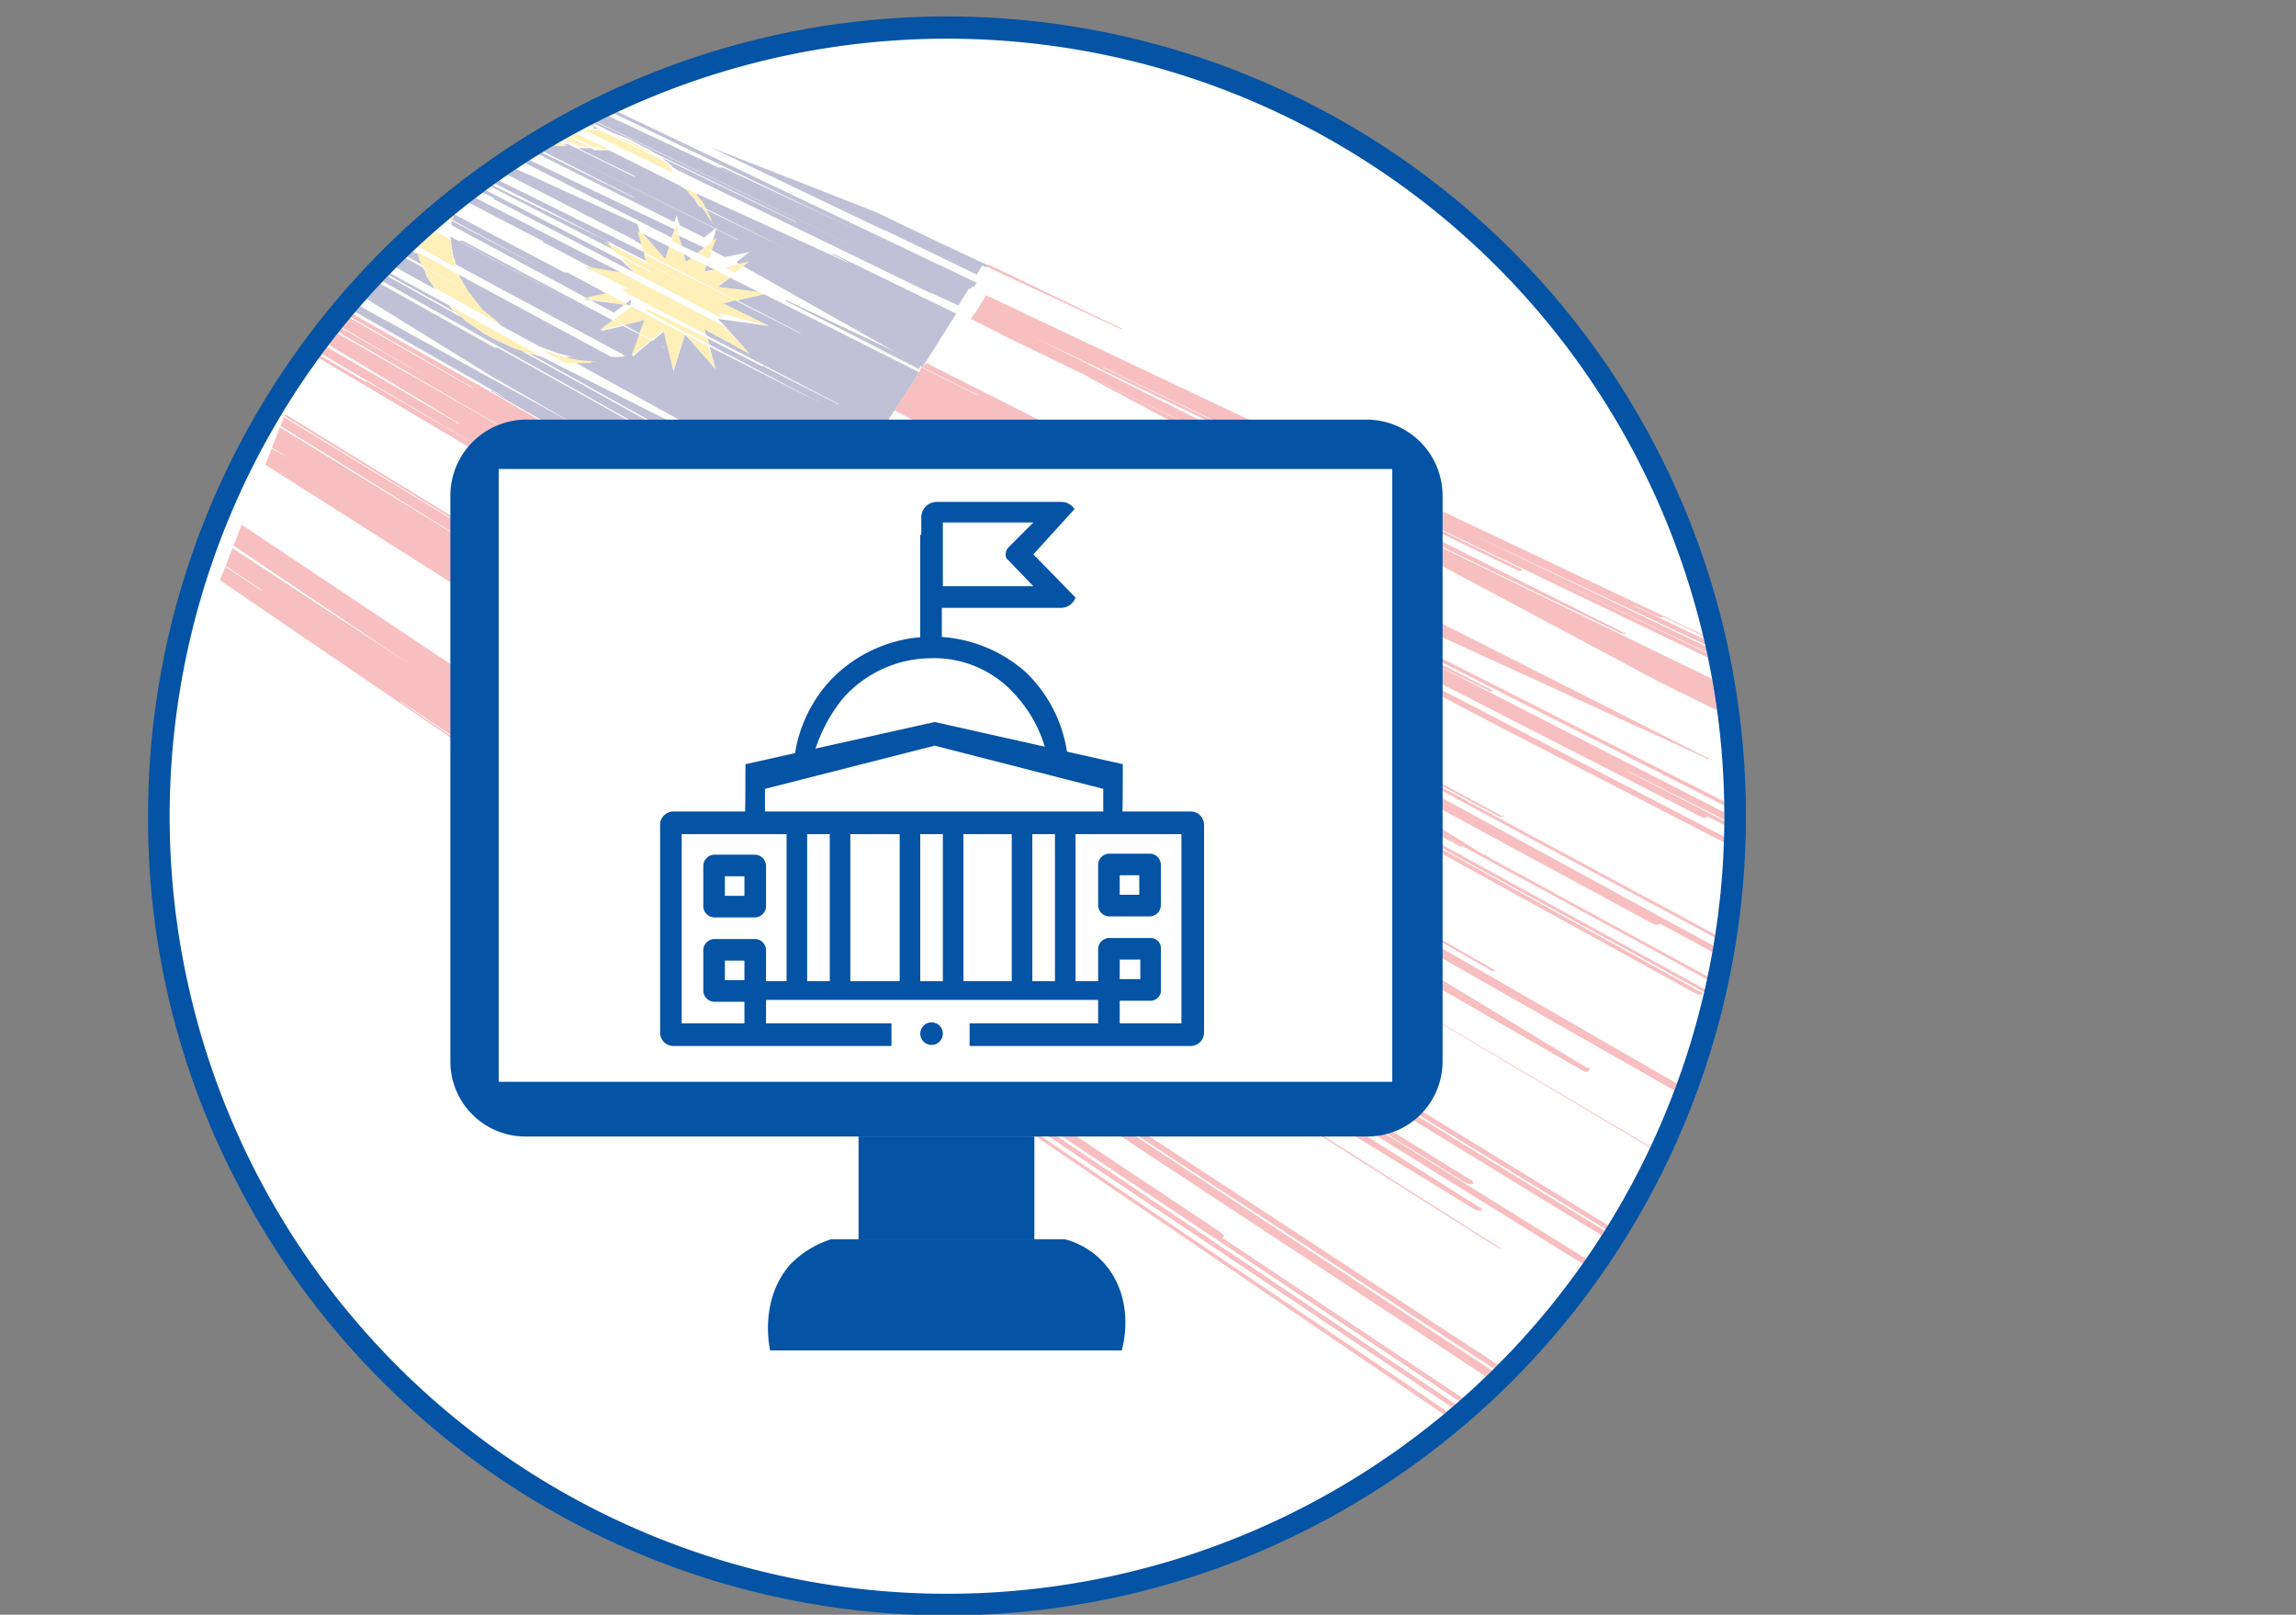 <svg id="Layer_1" data-name="Layer 1" xmlns="http://www.w3.org/2000/svg" xmlns:xlink="http://www.w3.org/1999/xlink" viewBox="0 0 223.3 157"><rect x="0" y="0" width="223.3" height="157" fill="#808080" stroke="none"/><defs><style>.cls-1{fill:none;}.cls-2{fill:#0453a5;}.cls-3{fill:#fff;}.cls-4{opacity:0.29;}.cls-5{clip-path:url(#clip-path);}.cls-6{clip-path:url(#clip-path-2);}.cls-7{fill:#e82327;}.cls-8{fill:#272870;}.cls-9{fill:#fbca0c;}</style><clipPath id="clip-path" transform="translate(-129.3 -482.3)"><path class="cls-1" d="M297,561.6a75.6,75.6,0,0,1-142.9,34.5h0A75.6,75.6,0,1,1,297,561.6Z"/></clipPath><clipPath id="clip-path-2" transform="translate(-129.3 -482.3)"><rect class="cls-1" x="137.5" y="520.1" width="213.7" height="142.49" transform="translate(233.1 -48.4) rotate(21.4)"/></clipPath></defs><title>e-embassy</title><path class="cls-2" d="M299.1,561.6A77.7,77.7,0,0,1,152.2,597h0a76.4,76.4,0,0,1-8.5-35.4,77.7,77.7,0,1,1,155.4,0Z" transform="translate(-129.3 -482.3)"/><path class="cls-3" d="M297,561.6a75.6,75.6,0,0,1-142.9,34.5h0A75.6,75.6,0,1,1,297,561.6Z" transform="translate(-129.3 -482.3)"/><g class="cls-4"><g class="cls-5"><g class="cls-6"><path class="cls-7" d="M238.3,514.3h.2l-13.1-6.3-.2.2Z" transform="translate(-129.3 -482.3)"/><path class="cls-7" d="M297.6,549.4h-.3l-2.2-1,28,13.5h.5v-.2h-.2l-92.7-45,56.3,27.2h.5c-.1,0-.1,0-.1-.1h-.2L229.7,515h0L277,537.8h.4a497582161915.8,497582161915.8,0,0,0-.2-.2l-40.7-19.6h.1l91.2,43.8a.1.1,0,0,1,.1.1h.2a.1.1,0,0,0,.1-.1h.1v-.2h-.4l-26.8-12.9h.1c0-.1,0-.1-.1-.1H301a.1.1,0,0,0-.1-.1h0l-23.2-11.2h0l62.2,29.8h.2l-46.7-22.4h0l23.1,10.9h0a.1.1,0,0,0,.1.1h.3c0-.1,0-.1.1-.1h0a497582161916.5,497582161916.5,0,0,1-.2-.2h-.2l-44.9-21.5,25.4,12h.4l43.3,20.5h.4c.1,0,.1,0,.1-.1h-.4l-52.7-25.1h.1l2.3,1.1h.5l52.3,24.8h.3a.1.1,0,0,1,.1-.1h-.3l-118.3-56-.9,1.5,1.4.7-1.4-.7-.3.4,1.2.6-1.2-.6-.3.4,3,1.5h-.1l-2.9-1.4-1.2,1.9,12.7,6.2h0l62.4,30.5Z" transform="translate(-129.3 -482.3)"/><path class="cls-3" d="M352.6,582.8h0l-.2-.2a.1.1,0,0,1-.1-.1L238.9,525.8h.1l46.1,22.9h.3a.1.1,0,0,0,.1-.1h.1L348.8,580h.5a.1.1,0,0,1,.1-.1v-.2H349l-8.8-4.4h.1v-.2H340l-69.5-34.4h-.2l-27.8-13.8h.1l26.9,13.3h.2c0,.1,0,.1.1.1a.1.1,0,0,1,.1-.1h.1a.1.1,0,0,0-.1-.1c0-.1,0-.1-.1-.1h-.1l-4.3-2.1h0l10.5,5.2h.2l70.1,34.3h.5v-.2h-.3l-69.9-34.3h.1l3.7,1.8h.4c.1,0,.1,0,.1-.1h-.2a.1.1,0,0,1-.1-.1l-6.2-3h.1l44.7,21.7h0a.1.1,0,0,1,.1.1h.2a.1.1,0,0,0,.1-.1h.1v-.2c-.1,0-.1,0-.1-.1h-.3l-21.6-10.6h0L235.2,519h.1l-13-6.3-2.9,4.6,76.2,38.5h-.2l-35.7-17.9h0l85.7,42.9h0c0,.1.1.1.2.1h.2a.1.1,0,0,0,.1-.1h0c0-.1,0-.1-.1-.2h-.3L230.4,522.3,352.1,583h.5Z" transform="translate(-129.3 -482.3)"/><path class="cls-7" d="M219,518l5.4,2.7h-.1l-5.4-2.7-.2.5,3.4,1.7h0l-3.4-1.7-2.4,3.7,59.3,31,56.5,29.1c0,.1.1.1.2.1h.2a.1.1,0,0,0,.1-.1h0c0-.1,0-.1-.1-.2a.1.1,0,0,0-.1-.1h-.1L224.5,526h0l38.9,20h.4a.1.1,0,0,1,.1-.1h-.1a.1.1,0,0,1-.1-.1l-10.6-5.4,41.8,21.4h.3a.1.1,0,0,0,.1-.1h.1l14.4,7.4h.5a.1.1,0,0,0,.1-.1h-.1c0-.1-.1-.1-.1-.2H310l-22.4-11.5h.1L348.4,588h.5a.1.1,0,0,0,.1-.1h-.1c0-.1-.1-.1-.1-.2h-.2l-76.4-39.1h0l-4.7-2.4h0l6.5,3.2a.1.1,0,0,0,.1.1h.3a.1.1,0,0,0,.1-.1h-.2a.1.1,0,0,0-.1-.1l-17.7-9h-.1l-29.4-15,9.8,5h.4l91.9,46.6h.6a.1.1,0,0,0-.1-.1c0-.1-.1-.1-.1-.2h-.2l-68.1-34.5h.1a497582161916.1,497582161916.1,0,0,1-.2-.2h0l-17-8.6h.1l13.6,6.8h.3a.1.1,0,0,0,.1-.1H258l-22.6-11.4h0L295.2,556h0a.1.1,0,0,0,.1.1h.3l-76.2-38.5Z" transform="translate(-129.3 -482.3)"/><path class="cls-3" d="M213.1,527.1l27,14.5h0l94.2,50.2h.6c-.1-.1-.1-.1-.1-.2a.1.1,0,0,1-.1-.1h-.2L264,553.6h-.1a.1.1,0,0,1-.1-.1l-24.4-12.9a.1.1,0,0,1,.1-.1h0a.1.1,0,0,0-.1-.1h-.1L227,533.2h.1l7.2,3.8h0a.1.1,0,0,0,.1.1h.2a.1.1,0,0,0,.1-.1l41.1,21.8h.2l-40.4-21.5h.1a.1.1,0,0,1-.1-.1.1.1,0,0,1-.1-.1l-14.4-7.6h0l117,61.7a.1.1,0,0,0,.1.1h.3a.1.1,0,0,0,.1-.1h0c0-.1,0-.1-.1-.2a.1.1,0,0,0-.1-.1c0-.1-.1-.1-.2-.1h0l-85.8-45.4h0l3.4,1.7h.4a.1.1,0,0,1,.1-.1h0a.1.1,0,0,0-.1-.1H256l-13.5-7.1,63.9,33.4h.5V572h-.1a.1.1,0,0,0-.1-.1h-.1l-62.7-32.9h.1l32.7,17.1h.4L321.9,579c0,.1.1.1.2.1h.2a.1.1,0,0,0,.1-.1h0c0-.1,0-.1-.1-.2h-.2l-61.4-32h0a497582161916.4,497582161916.4,0,0,0-.2-.2h0l-34.8-18.1,10.9,5.6a.1.1,0,0,1,.1.1h.1a.1.1,0,0,0,.1-.1h-.1l-3.1-1.6,41.9,21.7-59.3-31Z" transform="translate(-129.3 -482.3)"/><path class="cls-7" d="M271.7,566.5,294.4,579h.4a.1.1,0,0,0,.1-.1h0c-.1-.1-.1-.1-.1-.2h-.2l-64.5-35.6,69,37.9h.5c-.1-.1-.1-.1-.1-.2h-.2l-35.8-19.7h.1v-.2a.1.1,0,0,1-.1-.1.1.1,0,0,1-.1-.1h0l-52.1-28.6h.1l45.4,24.8h.4l14.1,7.7h.3l-1.2-.6h.1l42.4,23.1h.6c-.1-.1-.1-.1-.1-.2h-.3l-39.3-21.4h.1a.1.1,0,0,0-.1-.1h-.2L244,547.2l46.2,25h.5v-.2c-.1,0-.1,0-.1-.1h-.2l-.4-.2,51,27.6h.4a.1.1,0,0,0,.1-.1c.1,0,.1,0,.1-.1h-.1c0-.1-.1-.1-.1-.2h-.2L212.1,528.6l-2.3,3.5Z" transform="translate(-129.3 -482.3)"/><path class="cls-7" d="M212.2,528.5l36.5,19.7h.4l66.2,35.6h.2a.1.1,0,0,0,.1.1h.2a.1.1,0,0,0-.1-.1l-.2-.2h0l-97-52.2h0l56.6,30.3h.5a.1.1,0,0,0-.1-.1h-.2l-39.7-21.4h0l4.1,2.2h.3a.1.1,0,0,1,.1-.1l-27-14.5Z" transform="translate(-129.3 -482.3)"/><path class="cls-3" d="M207.5,535.8l14.2,8h.2l68.4,38.5h.5l48.9,27.5h.6c0-.1-.1-.1-.1-.2h-.1l-.2-.2L233.7,549.3h.1l3.3,1.8h.1c.1,0,.1.1.2,0h.2c0-.1-.1-.1-.1-.2h-.2l-14.2-8.1h0l1.5.9h.4l20.5,11.4h.3a.1.1,0,0,0,.1-.1h0a.1.1,0,0,0-.1-.1h0L220,540.1h.1l44.4,24.8h.2s.1.1.1,0h0L235.6,548l56.7,31.4h.5v-.2h-.3l-27.6-15.4h.1v-.2h0a497582161916.5,497582161916.5,0,0,1-.2-.2l-49.3-27.3,2.6,1.3h.1l53.5,29.4-61.9-34.4Z" transform="translate(-129.3 -482.3)"/><path class="cls-3" d="M274.8,576.5h.1l46.7,26.6h.5v-.2h-.2c0-.1-.1-.1-.1-.2L217.5,543h.1l5.3,3h.2c.1,0,.1,0,.1-.1h.1l2.3,1.3h.3l97.6,55.2h.5a.1.1,0,0,1,.1-.1v-.2H324c0-.1-.1-.1-.1-.2h-.2L207.4,535.9l-.9,1.4Z" transform="translate(-129.3 -482.3)"/><path class="cls-7" d="M177,520.4h0l-19.3-10.9h-.1a.1.1,0,0,0-.1.1h-.1c0,.1,0,.1.1.1h0L175.3,520h-.1l-24.5-14h-.1l-.6.8L170.9,519h0l-21-12-.3.3,33.7,19.5-33.8-19.3h0l-.3.3,8.1,4.7-8.1-4.7-.3.4,11.9,6.9h-.1l-9.6-5.6h-.3L174,523.5h-.1l-25.4-14.8-.5.6,29.9,17.6h0L165,519.4h-.2l-17-9.9h0v.2l169,100.2h0v-.2h-.1c0-.1-.1-.1-.1-.2h-.2l-121-71.5h0l20.5,12.1h.4L242,565h.4c.1,0,.1,0,.1-.1h-.3l-10-5.9h.1l32.1,18.7h.4l2.3,1.3h.3a.1.1,0,0,0,.1-.1h.1v-.2a.1.1,0,0,1-.1-.1h-.2l-16.2-9.5h.1a.1.1,0,0,0-.1-.1.1.1,0,0,0-.1-.1l-28.4-16.6h.1l16.9,9.8h.4c0-.1,0-.1-.1-.1h-.1l-23.9-14,27.6,15.9a.1.1,0,0,0,.1.1h.3s.1-.1,0-.1h0c0-.1,0-.1-.1-.1h-.1l-18.2-10.6,57.9,33.3h.3a.1.1,0,0,0,.1-.1h.1v-.2h0a.1.1,0,0,1-.1-.1h-.2L224.1,550h.1a.1.1,0,0,0-.1-.1l-3.6-2.1h.1l28.8,16.6h.4a.1.1,0,0,0,.1-.1L335,612.7h.6v-.2h-.1c0-.1-.1-.1-.1-.2h-.2L203.7,536.6h.1l11.8,6.6h.1c0,.1,0,.1.1.1h.1l58.5,33.4h.4l-68.3-39.2Z" transform="translate(-129.3 -482.3)"/><path class="cls-3" d="M147.5,509.9h.3l31.8,18.9h0l-19.3-11.3H160l-12.8-7.5-.3.4,34.8,20.6h-.1l-34.8-20.7-.5.7,13.1,7.8h0l20.3,12.2h-.1c.1,0,.1,0,.1.1h.1l13.9,8.4h0l-22.8-13.5h0c0-.1,0-.1-.1-.1h-.2l-25-14.9-.3.3,33.1,19.9h-.1l-11.5-6.8a.1.1,0,0,1-.1-.1h-.1c-.1,0-.1,0-.1.1h-.1l-13-7.8h-.1s0-.1-.1,0h-.1c-.1,0-.1.1,0,.1h.1l19.9,12.1H173l-6.9-4.2h-.3l-21.3-12.9-.3.4,166.4,102a.1.1,0,0,1-.1-.1h-.1a.1.1,0,0,0-.1-.1h-.1l-50.5-30.8h.1a.1.1,0,0,0-.1-.1h-.2l-35.3-21.6,16.9,10.3h.3a.1.1,0,0,0,.1-.1h.1l27.7,16.8h.5c0-.1.1-.1,0-.1v-.2h-.2l-50.7-30.8L273,591a.1.1,0,0,0,.1.1h.4l18.3,11h.6v-.2a497582161915.8,497582161915.8,0,0,1-.2-.2l-52.6-31.8h.1c0-.1.1-.1.1-.2a.1.1,0,0,1-.1-.1h-.2l-19.1-11.5h.1l15.4,9.3h.4a.1.1,0,0,0,.1-.1h0l8.7,5.2h.4c0-.1.1-.1,0-.1v-.2h-.2l-6.7-4,84.7,50.5h.5c.1,0,.1-.1,0-.1v-.2l-.2-.2a.1.1,0,0,1-.1-.1l-60.5-36.2h0v-.2h0a.1.1,0,0,0-.1-.1h-.1l-23.8-14.2,4.8,2.9h.5l22.5,13.4h.4a.1.1,0,0,0,.1-.1h0l9.1,5.3h0c0,.1.1.1.2.1h.3l8.2,4.9h.5v-.2h0a.1.1,0,0,1-.1-.1h-.2l-42.9-25.5,73.8,43.5h.5a.1.1,0,0,1,.1-.1l-169-100.2Z" transform="translate(-129.3 -482.3)"/><path class="cls-7" d="M143.8,514.3l-.2.3,37.3,22.8h-.1l-29.4-17.9h-.3c0,.1,0,.1-.1.1h-.2l-7.6-4.7-.2.2v.2l31,19.2h-.1l-23.5-14.4h-.2c-.1,0-.1,0-.1.1h.1l6,3.8h0a.1.1,0,0,0-.1.1h.1l-13.8-8.6-.5.6-.2.2,5.7,3.6h-.2a.1.1,0,0,0,.1.1h0l-5.8-3.6h-.1l-.2.3,16.1,10.1L141,517.7l-.4.6,134.7,85.4h-.2l-38.2-24.1h.1a.1.1,0,0,0-.1-.1h-.2L214.8,565h.1l35.5,22.3h.5a.1.1,0,0,0-.1-.1h-.2l-28-17.6h0c0-.1,0-.1-.1-.1h0l-20.2-12.7h0L272.9,600h.5c0-.1.1-.1,0-.2h-.1a.1.1,0,0,0-.1-.1h0L229.3,572h0c.1,0,.1,0,.1-.1a.1.1,0,0,0-.1-.1h-.2l-35-21.9h.1l101.3,62.9a.1.1,0,0,1,.1.1h.2a.1.1,0,0,0,.1-.1h.1v-.2a.1.1,0,0,0-.1-.1v-.2h-.1l-43.6-27.1h.1l19.7,12.2h.5a.1.1,0,1,0,0-.2c0-.1,0-.1-.1-.2h-.1l-69.3-42.9h.1l6.3,3.8c0,.1,0,.1.1.1h.2a.1.1,0,0,1,.1-.1h0L232,571h.2c.1,0,.1,0,.1-.1h.1v-.2h-.1l-10.3-6.3h0a.1.1,0,0,0,.1-.1h0l18.8,11.5h.4a.1.1,0,0,0,.1-.1h0L304,614h.2a.1.1,0,0,0,.1.1c.1,0,.1,0,.1-.1s.1,0,.1-.1h0a.3.3,0,0,1-.1-.2h-.2l-18.1-11.1h.1v-.2c-.1,0-.1,0-.1-.1h-.2l-51.1-31.3h.2l75,45.8h.5a.1.1,0,0,0,.1-.1h0l-166.4-102Z" transform="translate(-129.3 -482.3)"/><path class="cls-3" d="M140.5,518.3l6.2,3.9h0l-6.2-3.9-.5.6,4.3,2.6h-.2l-4.2-2.7h-.1l-.4.5,12.3,7.8h0c0,.1,0,.1-.1.1h0l-12.3-7.7-.4.4h-.1l1,.7h-.1a.1.1,0,0,0-.1.1h.1l2.3,1.5h-.1a.1.1,0,0,0,.1.1h0l9.8,6.3-11.2-7.2h-.3a.1.1,0,0,1-.1.1h0l-2-1.3-.3.4,29.3,18.9h-.3c-.1,0-.1,0-.1.1h-.1l-27.3-17.6h-.1c0-.1-.1-.1-.1,0H139l-1.5-1-.3.3,6.9,4.6h0c-.1,0-.1,0,0,.1h0c0,.1,0,.1.1.1l9.1,5.9h0L137,522.6h-.1l101.3,66.4H238l-54.1-35.3h0l96,62.2h.6c0-.1,0-.1-.1-.2h-.1a.1.1,0,0,0-.1-.1l-55.8-36.3h0l15.3,9.8h.5c0-.1-.1-.1-.1-.2a.1.1,0,0,1-.1-.1l-4.8-3,51,32.8h.6v-.2a.1.1,0,0,0-.1-.1c0-.1,0-.1-.1-.2h-.1L201,562l71.4,45.9h.5v-.2a.1.1,0,0,1-.1-.1l-.2-.2-43.7-28.1h0c0-.1,0-.1-.1-.2h-.1L198,559h-.1c0-.1,0-.1-.1-.1L182.9,549h0l66.7,42.5h.5v-.2h0a.1.1,0,0,0-.1-.1.1.1,0,0,0-.1-.1l-41.8-26.7h.2a.1.1,0,0,1-.1-.1h-.1l-14-9,110.4,70.1h.4a.1.1,0,0,0,.1-.1v-.2h0l-.2-.2h-.1L244,585.7h.1v-.2h-.3l-11-7h.1c.1,0,.1,0,.1-.1a.1.1,0,0,0-.1-.1h-.2l-34.2-21.7h.1L274.9,604h.4a.1.1,0,0,1,.1-.1h-.1L140.6,518.3Z" transform="translate(-129.3 -482.3)"/><path class="cls-7" d="M136.4,523.4l-.8.9,11.3,7.5h-.1c.1,0,.1,0,.1.1h0L169.3,547h0l-34-22.3-.4.4-.3.4,22.5,15h0l-22.5-15-.4.4,20.6,13.8h-.1l-9.7-6.4h-.3l.8.6h0l-11.7-7.7h-.2l-.4.6L285.1,630.3h.2v-.2h-.2c0-.1-.1-.1-.1-.2l-7-4.6h.1c0-.1-.1-.1-.1-.2a.1.1,0,0,0-.1-.1c0-.1-.1-.1-.1-.2L168.2,550.5h.1l110.8,74.4h.5v-.2h0c0-.1-.1-.1-.1-.2h-.2l-67.1-45.1h0v-.2h-.1a.1.1,0,0,0-.1-.1h0l-.7-.5h0l74.1,49.4c0,.1.1.1.2.1s.1.1.1,0h.1c.1,0,.1,0,.1-.1h0v-.2h-.1l-.2-.2-37.5-25h.2v-.2a.1.1,0,0,0-.1-.1h0l-.2-.2-28.7-19.1h.1v-.2h-.2l-36.8-24.5h.1l4.3,2.8a.1.1,0,0,0,.1.1h.3l30.2,20h.5L236.6,592h.4l-.2-.2-12.3-8.1h0l71.9,47.3h.6v-.2a.1.1,0,0,0-.1-.1c0-.1-.1-.1-.1-.2h-.1l-12.8-8.4h0c0-.1,0-.1-.1-.2a.1.1,0,0,0-.1-.1c0-.1-.1-.1-.1-.2l-79.4-52.2h.1l77.2,50.5h.5a.1.1,0,0,0,.1-.1c-.1-.1-.1-.1-.1-.2h-.1c0-.1-.1-.1-.2-.2h0l-72.5-47.5h.1l28.5,18.5h.5L136.9,522.7Z" transform="translate(-129.3 -482.3)"/><path class="cls-3" d="M133.1,527.3h0l16.4,11.1h.1l10.4,7h-.2c0,.1,0,.1.1.1h0c0,.1,0,.1.1.1l7.3,5h0l-34.7-23.3-.7.9-.4.5L134,531h0l12.9,8.8h-.1a.1.1,0,0,1,.1.1h0l2.6,1.8h-.1l-18.3-12.6-.4.4h0l.7.4h-.1l-.6-.4-.6.6,24,16.6h0l-24-16.5-.3.3,10.4,7.3h0l-10.5-7.2-.4.4,110.2,77.4h.1v-.2h-.2l-23.1-16.1h0v-.2h0a829303603142.9,829303603142.9,0,0,1-.2-.2h0l-32-22.3h.1l28.4,19.8h.3a.1.1,0,0,0,.1-.1h.1v-.2h0a2487910809278.3,2487910809278.3,0,0,1-.2-.2h0l-39.8-27.7,45.8,31.7h.4a.1.1,0,0,0,.1-.1h0l11.9,8.2h.4a.1.1,0,0,1,.1-.1h0l36,24.8h.6v-.2a.1.1,0,0,0-.1-.1c0-.1,0-.1-.1-.2a.1.1,0,0,0-.1-.1l-57.5-39.7h.1l4.7,3.2h.2c.1,0,.1,0,.1-.1h.1l11.4,7.8h.5V596h0a.1.1,0,0,1-.1-.1h-.1l-12.9-8.9h.1c.1,0,.1,0,.1-.1h0a.1.1,0,0,1-.1-.1.1.1,0,0,0-.1-.1h0l-24.7-16.9,20.2,13.7h.4a.1.1,0,0,1,.1-.1h0a.1.1,0,0,0-.1-.1h-.1L174.3,558h.1l11.4,7.7a.1.1,0,0,1,.1.1h.2a.1.1,0,0,0,.1-.1l94.2,64c.1,0,.2,0,.2.1h.2a497582161916.3,497582161916.3,0,0,1,.2-.2h0v-.2h-.2c0-.1-.1-.1-.1-.2l-82.8-56.2h.2L272.6,623h.5c0-.1,0-.1.1-.1v-.2h-.1c0-.1,0-.1-.1-.2h-.1l-38.3-25.9h0l50.1,33.8h.4L133.2,527.2Z" transform="translate(-129.3 -482.3)"/><path class="cls-8" d="M199.6,498.6h-.4c0,.1,0,.1.1.1h.1l24.3,11.7.3-.4Z" transform="translate(-129.3 -482.3)"/><path class="cls-8" d="M168.7,484.3l-.5.6,45.5,22h0L168.2,485h-.3l21,10.2.5.2.5.2.5.2.6.3.4.2.5.3.5.2.4.3,14,6.8h-.1l-13.1-6.3.4.3.4.3.3.3.4.3,24.7,12h.1l2.6,1.2,1.2-1.9Z" transform="translate(-129.3 -482.3)"/><path class="cls-8" d="M187,494.8h.4l.5.2-9.3-4.5h-.3l7.7,3.7h1Z" transform="translate(-129.3 -482.3)"/><path class="cls-8" d="M224.8,508.1h0l.4.2.2-.2-4.5-2.1L208,499.8h0l-37.7-17.6-.3.5,18.9,9h0l-19-9-.2.2h-.1l11.4,5.4h0l34.3,16.4h.1l8.9,4.3.9-1.5Z" transform="translate(-129.3 -482.3)"/><path class="cls-8" d="M173.9,485.8h-.4a.1.1,0,0,1,.1.1h0L224,510.2l.3-.4Z" transform="translate(-129.3 -482.3)"/><path class="cls-8" d="M181.5,494.3h.4l-15.2-7.4h-.1l-.2.3h.1l14.6,7.2h.4Z" transform="translate(-129.3 -482.3)"/><polygon class="cls-8" points="66 22.9 66.3 23.9 67.8 24.6 68.5 24.1 66 22.9"/><path class="cls-8" d="M182.5,494.3h.5l-2.7-1.3a.1.1,0,0,1-.1-.1h-.1a.1.1,0,0,1-.1.1h0a.1.1,0,0,0-.1.1h.1a.1.1,0,0,0,.1.1l2,1h.4Z" transform="translate(-129.3 -482.3)"/><path class="cls-8" d="M222.3,512.8,210.4,507h-.2l1.6.8h-.1L197,501.1c.1.1.1.2.2.4l.3.3.3.4a.5.5,0,0,0,.2.4l8,4h0l-8-3.9c.1.2.2.3.2.4s.1.2.2.4.1.2.1.3.1.3.2.4a.8.8,0,0,1-.2-.4l-.3-.4-.3-.5-.3-.4-6.3-3a.1.1,0,0,1-.1-.1h-.1a.1.1,0,0,1-.1.1h0l-6.5-3.2h-2.3l18.9,9.3H201l-19-9.4h-1.5l10.5,5.3h-.1l-10.6-5.2h-.6l15.2,7.6.2-.7.3,1,2.4,1.2,1.2-1-.4,1.4h0l-.3.7,1.5.8,2.4-.5-1.3,1L219,518l.4-.6Z" transform="translate(-129.3 -482.3)"/><path class="cls-8" d="M177.7,494.9h.5l-12.9-6.4-.2.2-.2.3,12.3,6.2c0-.1.1-.1.2-.1Z" transform="translate(-129.3 -482.3)"/><path class="cls-8" d="M176.3,495.3h.3l-8.5-4.2h-.3l8.3,4.2a.1.1,0,0,1,.1-.1Z" transform="translate(-129.3 -482.3)"/><path class="cls-8" d="M179.3,494.5h.9l-14.1-6.9-.4.4,1.9,1h-.1l-1.8-.9-.3.3,12.9,6.4h1Z" transform="translate(-129.3 -482.3)"/><path class="cls-8" d="M196.6,501.4l-.5-.6-.6-.4-7-3.5H187l5.4,2.6h0l-5.7-2.8h-1.2l12,5.9-.4-.5C196.9,501.7,196.8,501.5,196.6,501.4Z" transform="translate(-129.3 -482.3)"/><path class="cls-8" d="M179.6,497.3h-.9l15.9,8.1.3-.8Z" transform="translate(-129.3 -482.3)"/><path class="cls-8" d="M175.7,499.6h-.3l13.8,7.1-.9-1Z" transform="translate(-129.3 -482.3)"/><path class="cls-8" d="M175.6,495.7h.4l-7.1-3.5h-.3a.1.1,0,0,0,.1.1h0l.8.4h0l5.7,2.9h.2C175.4,495.7,175.5,495.7,175.6,495.7Z" transform="translate(-129.3 -482.3)"/><polygon class="cls-8" points="65.1 24 62.5 22.7 64.7 25.2 65.1 24"/><path class="cls-8" d="M189.7,507.6l-14.5-7.5h-.1c0,.1,0,.1-.1.1h0a.1.1,0,0,0-.1.1l2.5,1.3h-.1a.1.1,0,0,0,.1.1h0l13.4,7h.1Z" transform="translate(-129.3 -482.3)"/><path class="cls-8" d="M205.8,511.5h-.2l13.1,6.7.2-.5Z" transform="translate(-129.3 -482.3)"/><path class="cls-8" d="M172.7,497.5h.2L162.4,492l-.2.2-.2.2,10.4,5.4h.1Z" transform="translate(-129.3 -482.3)"/><polygon class="cls-8" points="73.8 28.4 71 27 69.8 27.9 73.8 28.4"/><path class="cls-8" d="M172.2,498h.1l-10.4-5.4h-.1l-.2.2,10.4,5.4h.1A.1.1,0,0,1,172.2,498Z" transform="translate(-129.3 -482.3)"/><polygon class="cls-8" points="69.5 26.2 68.7 25.8 68.5 26.4 69.5 26.2"/><path class="cls-8" d="M171.7,498.6h0a.1.1,0,0,0,.1-.1l-10.4-5.3-.2.3,10.3,5.3h.2Z" transform="translate(-129.3 -482.3)"/><path class="cls-8" d="M173.9,496.6h.4l-11-5.6-.3.4h-.1l9.9,5h-.1a.1.1,0,0,0,.1.1h.1l.6.3h.2C173.7,496.7,173.8,496.7,173.9,496.6Z" transform="translate(-129.3 -482.3)"/><path class="cls-8" d="M176.3,499.1h-.1a.1.1,0,0,0-.1.1h-.2a.1.1,0,0,1-.1.1l12.3,6.3h0l2.7,1.4,1.4.7-.3-.9Z" transform="translate(-129.3 -482.3)"/><path class="cls-8" d="M177.9,498l-.2.2h-.3c-.1.1-.2.1-.2.2h-.3l5.3,2.7h0l8.9,4.6h0a.1.1,0,0,0,.1.1l.7.4-.6-2.1Z" transform="translate(-129.3 -482.3)"/><polygon class="cls-8" points="67.2 25.1 66.5 24.7 66.7 25.5 67.2 25.1"/><polygon class="cls-8" points="66.6 32.4 66.6 32.4 66.6 32.4 66.6 32.4"/><path class="cls-8" d="M170.8,499.7h.1l-10.4-5.4-.2.3,10.4,5.4h.1Z" transform="translate(-129.3 -482.3)"/><path class="cls-8" d="M171,499.4h.1a.1.1,0,0,1,.1-.1l-4.8-2.4a.1.1,0,0,0-.1-.1H166a.1.1,0,0,0,.1.1h0l4.8,2.5h.1Z" transform="translate(-129.3 -482.3)"/><path class="cls-8" d="M190.6,512l-4.5-.6,2.3-.5-3.9-2.1h-.3l-10.8-5.7v.4h-.1v.2l9.5,5.1h0l-9.5-5h-.1v.4h0a.1.1,0,0,1,.1.1h.1l15.6,8.4,1.7-1.3Z" transform="translate(-129.3 -482.3)"/><path class="cls-8" d="M169.9,501.7h.1v-.2l-5.9-3.1H164c0-.1-.1-.1-.1,0h-.1l3.4,1.8h0l2.6,1.4v-.2C169.9,501.9,169.9,501.8,169.9,501.7Z" transform="translate(-129.3 -482.3)"/><path class="cls-8" d="M186.2,508.3l3.5.5L174.5,501a.1.1,0,0,1-.1.1v.4c0,.1-.1.1-.1.2l7.9,4.1h-.1c0,.1,0,.1.1.1h0l.8.4h0l7,3.7.6-.2Z" transform="translate(-129.3 -482.3)"/><path class="cls-8" d="M216.3,522.2l2.4-3.7-15.1-7.6-2.6.6,6.2,3.2h-.1l-6.3-3.2-1.2.3,4.5,2.2-5-.7.7.7,3.2,1.7-3.2-1.7,2.4,2.7-4.4-2.4.2.6,12.9,6.7h-.1l-7.1-3.6h0a.1.1,0,0,0-.1-.1h-.2l-5.3-2.7.2.6,11.2,5.9L198.3,516l.6,2.2-2.9-3.3h-.1l-1.1,3.5-.9-3.9-1.2,1,1.3.6h-.1l-1.2-.7-1.9,1.6.7-2.2-1.6-.8-2.2.5,1.3-1-14.7-7.8h-.2c-.1,0-.1,0-.1.1h.1l12.3,6.6h0l-13.3-7.1c0,.2.1.5.1.7a1.3,1.3,0,0,0,.1.6c0,.3.1.5.1.7a1.4,1.4,0,0,1,.2.7l24.7,13.3h0l-8.1-4.4H190a.1.1,0,0,0-.1.1h-5.6l2.3,1.3h0l16.9,9.3h0l5.3,2.9h0l-.7-.4H208L182,517l-1.3-.4-1.3-.4-1.3-.6a6.7,6.7,0,0,1-1.2-.6,4.1,4.1,0,0,1-1.1-.7l-1.1-.7-.9-.8a3,3,0,0,1-.8-.8l-13.6-7.4h-.2l4.4,2.5h0l38.6,21.5h-.1l-1.3-.8h-.3l-46.9-26.1-.4.5h-.1l13.5,7.5h0l30.1,16.9h0a.1.1,0,0,0-.1.1h.1l-19-10.6h-.3l-24.7-13.8-.5.6,11.7,6.6-11.7-6.6-.3.4L177.3,519h0l8.5,4.9L162,510.8h-.2a.1.1,0,0,1-.1.1L151.5,505l-.3.4,27.5,15.7h0l-1.4-.7a.1.1,0,0,0-.1-.1H177l29.5,16.9.9-1.4-.9-.5h0a.1.1,0,0,1,.1-.1h0l.9.5,2.3-3.7,2.3-3.5-2.4-1.3h.1l2.4,1.2.9-1.4Z" transform="translate(-129.3 -482.3)"/><polygon class="cls-8" points="60.7 31.6 62.2 32.4 62.7 31.1 60.7 31.6"/><path class="cls-8" d="M169.7,502.3a.1.1,0,0,0,.1-.1h0l-11-5.8-.2.2h-.1l11.2,5.9h0Z" transform="translate(-129.3 -482.3)"/><path class="cls-8" d="M169.5,504.9v-1.2l-11.7-6.2-.3.3,4.4,2.3h-.1l-4.3-2.3-.3.3-.7.8,13.2,7.1c0-.2-.1-.4-.1-.6A1.3,1.3,0,0,0,169.5,504.9Z" transform="translate(-129.3 -482.3)"/><path class="cls-8" d="M170.1,507.5c0-.1-.1-.2-.1-.3s-.1-.2-.1-.3h-.2l-13.6-7.4-.5.5h0l14.7,8a.4.4,0,0,0-.1-.3C170.2,507.7,170.1,507.6,170.1,507.5Z" transform="translate(-129.3 -482.3)"/><path class="cls-8" d="M170.9,509.3a.8.8,0,0,1-.2-.5l-.3-.5-14.9-8.1h0l-.7.9,16.8,9.3-.3-.5A2.1,2.1,0,0,1,170.9,509.3Z" transform="translate(-129.3 -482.3)"/><path class="cls-8" d="M185.5,517.1l1.9.2h1.9L173.9,509l.2.4a.8.8,0,0,1,.2.4l.3.4c0,.1.1.2.2.4h0l.7.9.7.9.9.8,1,.8,3.7,2,1.9.7Z" transform="translate(-129.3 -482.3)"/><path class="cls-9" d="M191.9,496.8l-.5-.3-.4-.2-.6-.3-.5-.2-.5-.2-.5-.2,3.9,1.9-.4-.3Z" transform="translate(-129.3 -482.3)"/><path class="cls-9" d="M194.4,498.4l-.4-.3-.4-.3-5.7-2.7-.5-.2H186l9.1,4.4-.4-.3Z" transform="translate(-129.3 -482.3)"/><path class="cls-9" d="M186.1,496.6h.6l-4.8-2.3h-.8l4.4,2.2h.6Z" transform="translate(-129.3 -482.3)"/><path class="cls-9" d="M187.7,496.8h.8l-5.5-2.6h-.9l4.9,2.4h.7Z" transform="translate(-129.3 -482.3)"/><path class="cls-9" d="M181.2,496.8h.8l-3.8-1.9h-.8c-.1,0-.2,0-.2.1l1.6.8h0l1.7.8h.7Z" transform="translate(-129.3 -482.3)"/><path class="cls-9" d="M180,497.2h.3l-3.7-1.9h-.4a.1.1,0,0,0-.1.1l3.6,1.8h.3Z" transform="translate(-129.3 -482.3)"/><path class="cls-9" d="M197.5,501.8l-.3-.3c-.1-.2-.1-.3-.2-.4l-1.5-.7.6.4.5.6c.2.1.3.3.5.5l.4.5.5.2a.5.5,0,0,1-.2-.4Z" transform="translate(-129.3 -482.3)"/><path class="cls-9" d="M198.2,503.4l.3.4a.8.8,0,0,0,.2.4c-.1-.1-.1-.2-.2-.4s-.1-.2-.1-.3-.1-.3-.2-.4-.1-.2-.2-.4l-.4-.2.3.4Z" transform="translate(-129.3 -482.3)"/><path class="cls-9" d="M183.3,496.5h1.2l-4.3-2.1h-1.9l3.9,2h1.1Z" transform="translate(-129.3 -482.3)"/><path class="cls-9" d="M176.1,499.3a.1.1,0,0,1,.1-.1h.1l-3.4-1.8h-.2l-.2.2h-.1l3.4,1.7a.1.1,0,0,0,.1-.1Z" transform="translate(-129.3 -482.3)"/><path class="cls-9" d="M175.6,499.8h.1l-3.4-1.7h-.1a.1.1,0,0,0-.1.1H172l3.4,1.7h.2Z" transform="translate(-129.3 -482.3)"/><path class="cls-9" d="M175,500.3c.1,0,.1,0,.1-.1h.1l-3.4-1.7a.1.1,0,0,1-.1.1h-.2l3.4,1.8a.1.1,0,0,1,.1-.1Z" transform="translate(-129.3 -482.3)"/><path class="cls-9" d="M177.4,498.3h.3l.2-.2h-.1a.1.1,0,0,1-.1-.1h-.1a.1.1,0,0,0-.1.1h0l-3.2-1.6h-.4c-.1.1-.2.1-.2.2h-.2l3.4,1.7h.3C177.2,498.4,177.3,498.4,177.4,498.3Z" transform="translate(-129.3 -482.3)"/><path class="cls-9" d="M179.1,497.5h.5l-3.6-1.8h-.4c-.1,0-.2,0-.2.1h-.2l3.5,1.7h.4Z" transform="translate(-129.3 -482.3)"/><path class="cls-9" d="M174.3,501.3v-.2a.1.1,0,0,0,.1-.1l-3.3-1.8a.1.1,0,0,0-.1.1h-.2l3.2,1.7-3.2-1.6h-.2l3.4,1.8c0-.1.1-.1.1-.2Z" transform="translate(-129.3 -482.3)"/><path class="cls-9" d="M173.4,503.6v-.4l-3.4-1.8v.2h-.1c0,.1,0,.2-.1.2v.2l3.5,1.8v-.2Z" transform="translate(-129.3 -482.3)"/><path class="cls-9" d="M173.2,504.3v-.2h.1l-3.5-1.9h0a.1.1,0,0,1-.1.1h0a.1.1,0,0,0,.1.1h0l3.4,1.7h0Z" transform="translate(-129.3 -482.3)"/><path class="cls-9" d="M186.8,517.5h.6l-1.9-.2-1.8-.4-1.9-.7,2.5,1.4h2.5Z" transform="translate(-129.3 -482.3)"/><path class="cls-9" d="M174.3,509.8a.8.8,0,0,0-.2-.4l-.2-.4-3.8-2.1h-.2c0,.1.1.2.1.3s.1.2.1.3.1.2.1.3a.4.4,0,0,1,.1.3l4.5,2.5c-.1-.2-.2-.3-.2-.4Z" transform="translate(-129.3 -482.3)"/><path class="cls-9" d="M173.3,506.9a1.3,1.3,0,0,1-.1-.6c0-.2-.1-.5-.1-.7l-3.6-1.9v1.2a1.3,1.3,0,0,1,.1.6c0,.2.1.4.1.6l3.9,2.2a1.4,1.4,0,0,0-.2-.7C173.4,507.4,173.3,507.2,173.3,506.9Z" transform="translate(-129.3 -482.3)"/><path class="cls-9" d="M176.2,512.4l-.7-.9-.7-.9h0l-4.4-2.4.3.5a.8.8,0,0,0,.2.5,2.1,2.1,0,0,0,.4.6l.3.5,6.5,3.6-1-.8Z" transform="translate(-129.3 -482.3)"/><path class="cls-9" d="M174.7,513.6l1.1.7a4.1,4.1,0,0,0,1.1.7,6.7,6.7,0,0,0,1.2.6l1.3.6,1.3.4,1.3.4-9-5a3,3,0,0,0,.8.8Z" transform="translate(-129.3 -482.3)"/><polygon class="cls-9" points="65.5 22.6 65.3 23.4 66.3 23.9 66 22.9 65.5 22.6"/><polygon class="cls-9" points="68.5 24.1 69.2 24.4 69.7 23.1 68.5 24.1"/><polygon class="cls-9" points="65.5 22.6 66 22.8 65.8 21.9 65.5 22.6"/><polygon class="cls-9" points="70.5 26 71.5 26.5 72.9 25.4 70.5 26"/><polygon class="cls-9" points="68.5 24.1 67.8 24.6 69 25.2 69.2 24.5 68.5 24.1"/><path class="cls-9" d="M204.1,514l-4.5-2.2,1.2-.3-8.9-4.5.3.9,3.1,1.6h-.1l-6.9-3.6.9,1,3.4,1.8h0a.1.1,0,0,0-.1.1h.1l-2.9-1.5,1.2,1.4h-.1l7.5,3.9h0l1.5.8-.7-.7Z" transform="translate(-129.3 -482.3)"/><polygon class="cls-9" points="58.8 23.5 61.4 24.9 58.7 23.5 58.8 23.5"/><polygon class="cls-9" points="73.8 28.4 69.8 27.9 71 27 69.5 26.2 68.5 26.4 68.7 25.8 67.2 25.1 66.7 25.5 66.5 24.7 65.1 24 64.7 25.2 62.5 22.7 62 22.5 62.6 24.5 71.6 29.2 74.3 28.6 73.8 28.4"/><polygon class="cls-9" points="61.2 29.7 59 28.5 56.7 29 61.2 29.7"/><polygon class="cls-9" points="72.9 34.4 70.4 31.7 60.4 26.5 56.9 25.9 61.1 28.1 60.4 28.2 68.6 32.5 68.5 32 72.9 34.4"/><path class="cls-9" d="M192.4,512.4h-.3c-.1,0-.1,0-.1.1h.1l3.8,2.1h0l2.4,1.2-.2-.6Z" transform="translate(-129.3 -482.3)"/><polygon class="cls-9" points="68.9 33.7 66.7 32.5 69.6 35.9 68.9 33.7"/><polygon class="cls-9" points="65.5 36 66.6 32.5 61.4 29.8 59.7 31.1 60.7 31.6 62.7 31.1 62.2 32.4 63.4 33 64.5 32.1 65.5 36"/><polygon class="cls-9" points="63.3 33.1 62.2 32.5 61.4 34.6 63.3 33.1"/><polygon class="cls-9" points="60.5 31.6 59.6 31.1 58.3 32.1 60.5 31.6"/></g></g></g><path class="cls-2" d="M262.3,523.1H180.4a7.4,7.4,0,0,0-7.3,7.4v55a7.3,7.3,0,0,0,7.3,7.3h81.9a7.3,7.3,0,0,0,7.3-7.3v-55A7.4,7.4,0,0,0,262.3,523.1Zm1.2,63.7H179.3V528.7h84.2Z" transform="translate(-129.3 -482.3)"/><rect class="cls-2" x="83.5" y="110.5" width="17.1" height="10.04"/><path class="cls-2" d="M238.4,613.6H204.2c-.1-.5-1-4.9,1.9-8.3a9.7,9.7,0,0,1,4-2.5h22.8a7.8,7.8,0,0,1,4.1,2.7C239.7,609,238.5,613.2,238.4,613.6Z" transform="translate(-129.3 -482.3)"/><rect class="cls-3" x="48.5" y="45.6" width="86.9" height="59.58"/><path class="cls-2" d="M202.7,565.4h-3.9a1.1,1.1,0,0,0-1.1,1.1v3.9a1.1,1.1,0,0,0,1.1,1.1h3.9a1.1,1.1,0,0,0,1.1-1.1v-3.9A1.1,1.1,0,0,0,202.7,565.4Zm-1,4h-1.9v-1.9h1.9Z" transform="translate(-129.3 -482.3)"/><path class="cls-2" d="M241.2,565.3h-4a1.1,1.1,0,0,0-1.1,1.1v3.9a1.1,1.1,0,0,0,1.1,1.1h4a1.1,1.1,0,0,0,1-1.1v-3.9A1.1,1.1,0,0,0,241.2,565.3Zm-1.1,4h-1.9v-1.9h1.9Z" transform="translate(-129.3 -482.3)"/><path class="cls-2" d="M202.8,573.6h-4a1.1,1.1,0,0,0-1.1,1.1v3.9a1.1,1.1,0,0,0,1.1,1.1h4a1.1,1.1,0,0,0,1-1.1v-3.9A1.1,1.1,0,0,0,202.8,573.6Zm-1.1,4h-1.9v-1.9h1.9Z" transform="translate(-129.3 -482.3)"/><path class="cls-2" d="M241.2,573.5h-4a1.1,1.1,0,0,0-1.1,1.1v3.9a1.1,1.1,0,0,0,1.1,1.1h4a1,1,0,0,0,1-1.1v-3.9A1,1,0,0,0,241.2,573.5Zm-1,4h-2v-1.9h2Z" transform="translate(-129.3 -482.3)"/><rect class="cls-2" x="76.5" y="80.8" width="2" height="14.93"/><rect class="cls-2" x="80.7" y="80.8" width="2" height="14.93"/><rect class="cls-2" x="98.4" y="80.8" width="2" height="14.93"/><rect class="cls-2" x="102.6" y="80.8" width="2" height="14.93"/><rect class="cls-2" x="87.5" y="80.8" width="2" height="14.93"/><rect class="cls-2" x="91.7" y="80.8" width="2" height="14.93"/><rect class="cls-2" x="73.2" y="95.4" width="34.7" height="1.82"/><path class="cls-2" d="M245.1,561.2H194.8a1.3,1.3,0,0,0-1.3,1.3v20.2a1.3,1.3,0,0,0,1.3,1.3H216v-2.2H195.6V563.4h48.6v18.4H223.6V584h21.5a1.3,1.3,0,0,0,1.3-1.3V562.5A1.3,1.3,0,0,0,245.1,561.2Z" transform="translate(-129.3 -482.3)"/><circle class="cls-2" cx="90.6" cy="100.5" r="1.1"/><path class="cls-2" d="M220.2,552.5l-18.4,4.1c0,2.3,0,4.6-.1,6.8h2V559l16.5-4.2,16.4,4.2v4.4h1.8c.1-2.2.1-4.5.1-6.8Z" transform="translate(-129.3 -482.3)"/><path class="cls-2" d="M211.2,550.3a11.5,11.5,0,0,1,8.6-4,10.5,10.5,0,0,1,8.1,3.4,13,13,0,0,1,3.4,6.9h1.9a13.5,13.5,0,0,0-4.2-9,13.7,13.7,0,0,0-18.7.6,13.5,13.5,0,0,0-3.8,8.4h1.7A15.5,15.5,0,0,1,211.2,550.3Z" transform="translate(-129.3 -482.3)"/><rect class="cls-2" x="72.4" y="97" width="2.1" height="2.98"/><rect class="cls-2" x="106.8" y="97" width="2.1" height="2.98"/><path class="cls-2" d="M229.8,536.2l4-4.4a1.5,1.5,0,0,0-1.3-.7H220.4a1.5,1.5,0,0,0-1.5,1.5v7.2a1.6,1.6,0,0,0,1.5,1.6h12.1a1.5,1.5,0,0,0,1.4-1Zm-8.8,3.1v-6.2h8.8l-2.4,2.4a1.1,1.1,0,0,0-.3.7.7.7,0,0,0,.3.6l2.4,2.5Z" transform="translate(-129.3 -482.3)"/><rect class="cls-2" x="89.5" y="52" width="2.1" height="10.55"/></svg>